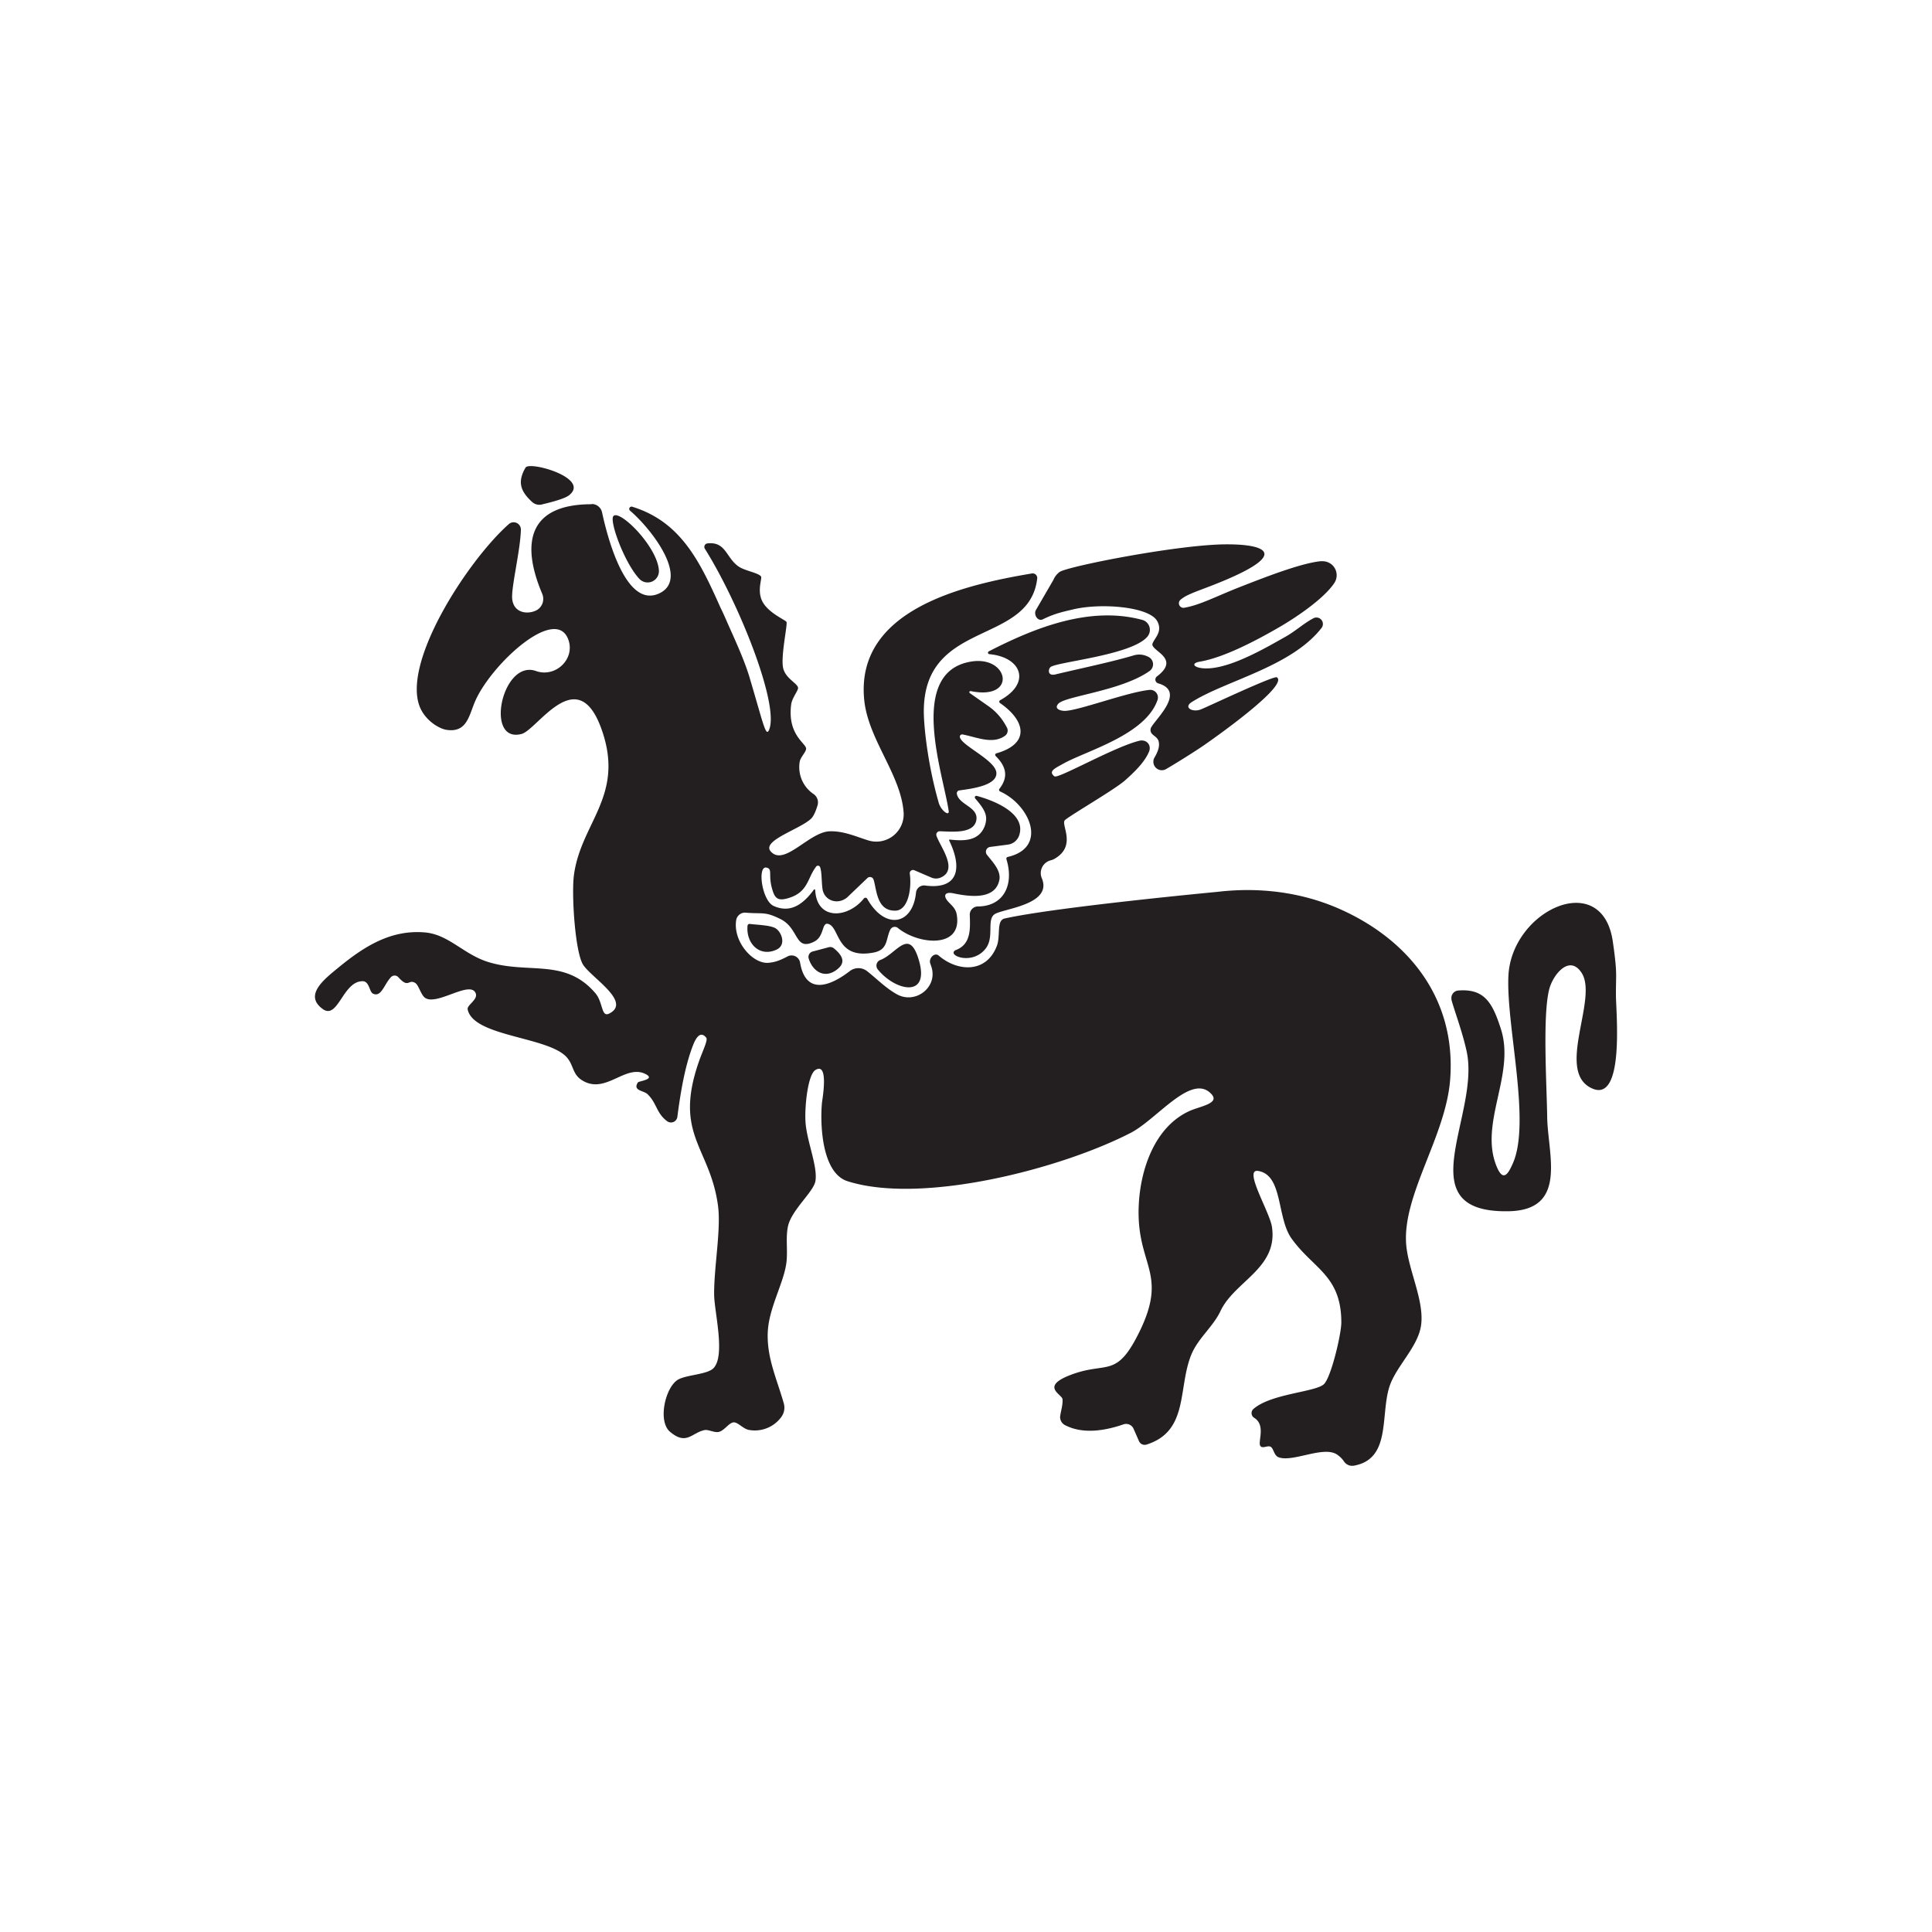<svg id="Livello_1" data-name="Livello 1" xmlns="http://www.w3.org/2000/svg" viewBox="0 0 841.89 841.89">
  <defs>
    <style>
      .cls-1 {
        fill: #231f20;
      }
    </style>
  </defs>
  <title>Glos</title>
  <g>
    <path class="cls-1" d="M257.82,219.62a4.63,4.63,0,0,1,4.53,3.63c2.81,13.05,10.95,42.29,25.18,35.2,12.71-6.32-3.12-27.47-13-35.94a1,1,0,0,1,.93-1.71c21.39,6.56,29.66,24.19,38.51,44,.07.17.72,1.34,2.46,5.34,3.1,7.09,7.72,16.75,10.22,25.13,5.84,19.62,7,25.83,8.38,23,4.95-10.43-12.85-55.21-27.87-79.13a1.53,1.53,0,0,1,1.08-2.34c8.09-.94,8.13,6.27,13.61,10.06,2.73,1.89,8.62,2.73,9.78,4.35.54.76-1.63,5.67.27,10.21,2.29,5.45,10.25,8.63,10.82,9.58s-2.52,14.72-1.49,19.94c.95,4.74,6.4,6.82,6.54,8.82.08,1.16-2.63,4.4-3,7.17-1.72,13.28,6.36,16.83,6.5,19.26.08,1.41-2.45,3.72-2.78,5.72a14.1,14.1,0,0,0,6,14.08,4.42,4.42,0,0,1,1.79,4.85c-.64,2.18-1.63,4.83-2.94,6-4.95,4.61-21.75,9.53-17.42,14.26,5.91,6.48,16.65-8.56,25.63-8.85,6.15-.2,11.66,2.39,16.92,4A11.92,11.92,0,0,0,393.76,354c-1.21-16.63-15.54-31.82-17.19-49.23-3.69-39.06,43-49.82,73.08-54.88a2,2,0,0,1,2.32,2.26c-3.45,29.25-49.3,17.64-49.41,57.72,0,7.08,1.84,23.81,6.52,40,1,3.42,4.68,6,4.32,3.51-2.33-16.09-18.23-60.57,9.84-65.1,16.42-2.66,20.13,17.06-.26,12.87a.49.49,0,0,0-.39.87l8.08,5.66a25,25,0,0,1,7.64,8.52l.43.77a2.8,2.8,0,0,1-.68,3.56c-5.39,4.05-12.46.67-18.54-.47a1,1,0,0,0-1.25,1.09c.61,3.82,15.92,10.2,15.93,15.83,0,5.42-11,6.73-16.2,7.46a1.25,1.25,0,0,0-1.05,1.41c.77,4.94,9.68,5.77,8.47,11.68s-10.54,4.86-15.88,4.7a1.49,1.49,0,0,0-1.45,2c1.57,4.66,9.89,15,1.57,18.28a5.14,5.14,0,0,1-3.87-.13l-7.34-3.15a1.42,1.42,0,0,0-2,1.51c.88,6.12-.59,15.87-6.15,16.08-8.42.33-8.27-9.48-9.65-13.56a1.64,1.64,0,0,0-2.69-.62l-8.74,8.36c-4.23,3.58-10.19,1.42-10.83-3.81-.43-3.43-.26-7.13-1-9.25a1,1,0,0,0-1.81-.23c-3.9,5.08-3.35,11.51-12.92,13.89-3.95,1-5.09-.55-6.08-3.85-2-6.5.26-9-2.51-9.67-4.17-1.06-2.11,14.43,3.09,16.72,5.48,2.41,11.2,1.54,17.47-7.09a.33.33,0,0,1,.61.17c.65,13.23,14.11,12.44,21.2,3.66a.88.88,0,0,1,1.47.12c7.71,13.75,19.87,11.49,21.26-2.77a3.51,3.51,0,0,1,4.05-3c13.35,1.74,16.79-6.32,10.38-19.66a.26.26,0,0,1,.26-.38c6.37.72,12.34.55,15-5.28a9.83,9.83,0,0,0,.86-3.65c.18-3.58-3.23-7.08-4.77-9a.68.68,0,0,1,.69-1.1c8.78,2.38,21.79,8.15,18.38,17.47a6,6,0,0,1-4.9,3.77l-7.64,1a2.12,2.12,0,0,0-1.42,3.4c2.35,3,6.2,6.86,5.43,10.92-1.81,9.5-14.61,7-20.2,5.87-3.49-.72-4.49,1-2.12,3.64,1.39,1.56,3.26,2.88,3.73,5.59,2.62,15.08-16.64,13.18-25.51,6a2.17,2.17,0,0,0-3.48.72c-1.95,4.06-.89,8.67-7.21,9.88-16,3.06-14.73-10.19-19.33-12.3-3.56-1.64-1.79,5.15-6.59,7.55-8.56,4.28-6.44-5.75-14.68-9.84-6.9-3.43-7.53-2.13-15.26-2.79a3.89,3.89,0,0,0-4,3.07c-1.65,9.3,7.18,19.53,14.22,18.77,3-.33,4.63-1,7.9-2.64a3.77,3.77,0,0,1,5.72,2.76c2.38,13.38,12.13,10.8,21.61,3.52a6.13,6.13,0,0,1,7.54,0c4.31,3.4,8.23,7.45,13,10.09,7.95,4.42,17.64-2.83,15.16-11.58-.17-.58-.37-1.16-.59-1.75-.89-2.28,1.82-5.12,3.67-3.52,8,6.94,20.65,7.9,25.3-4.18,1.75-4.53-.33-11.15,3.44-12,22.45-5,92.76-11.61,92.76-11.61,18-2.13,36.33.07,52.9,7.34,29.43,12.92,51.28,38.46,48.44,74.59-1.93,24.75-21.06,50.46-19.12,72.06,1,11.07,8,24.44,6.44,35-1.35,9.4-11.08,18-13.82,26.78-3.94,12.6.8,31.46-15.54,34.3a4.28,4.28,0,0,1-4.19-1.83,11,11,0,0,0-3.26-3.17c-6-3.63-18.9,3.5-25.13,1.37-2.15-.74-2.17-3.57-3.45-4.53s-3.75,1-4.66-.51c-1.12-1.8,2.46-8.92-2.56-12.14a2.42,2.42,0,0,1-.52-3.83c7.62-6.79,27.06-7.41,30.79-10.87,3.19-3,7.61-22,7.61-26.87,0-20.58-12.18-23.35-21.68-36.6-6.53-9.11-3.68-27.74-14.59-29.47-6.57-1,5.13,17.89,6.06,24.49,2.56,18-16.31,23.5-22.47,36.61-3.18,6.75-9.82,11.88-12.71,19-5.91,14.55-1,33.3-19.48,39.13a2.71,2.71,0,0,1-3.31-1.5L494,622.68a3.55,3.55,0,0,0-4.43-2c-8.21,2.84-17.83,4.37-25.56.29a3.94,3.94,0,0,1-2-4.1c.38-2.35,1.15-4.67,1-7.12-.16-2.18-9.76-5.46,3.28-10.52,16.18-6.29,20.06,1.93,30.29-19,11.76-24.09.36-28.28-.39-49.6-.59-16.78,5.28-38.79,22.1-46.48,4.47-2.05,13.31-3.24,9.69-7.3-8.6-9.64-23.73,10.84-35.2,16.77-30.42,15.72-91,31.42-123.45,21.11-11.33-3.6-12-25.1-11.15-34.18.11-1.24,3.18-18-2.85-14.28-3.27,2-4.68,15.48-4.35,22.19.42,8.54,5.41,19.62,4.36,26.17-.75,4.73-10.51,12.65-12,19.88-1.11,5.48.16,11.15-.82,16.81-1.48,8.64-7.47,18.94-7.95,29.07-.53,11.35,4.11,20.85,7,31.23a6.87,6.87,0,0,1-1.13,5.88,14.27,14.27,0,0,1-14.1,5.6c-2.62-.46-4.89-3.59-6.85-3.27s-3.91,3.6-6.26,4.14c-2,.45-4.48-1.15-6.27-.78-5.52,1.15-7.84,6.81-15,.71-5.48-4.64-2-19.58,3.55-22.74,3.62-2.06,12.66-2.21,15.35-4.91,5.39-5.41.4-24.63.33-32.1-.1-12,3.07-28.41,1.69-38.71-3.46-25.79-19.57-30.87-8.22-63.15,1.51-4.29,3.92-9.09,3.09-10.11-2.68-3.29-4.66.43-5.85,3.54-3.56,9.25-5.43,20.94-6.74,31a2.8,2.8,0,0,1-4.47,1.84c-4.69-3.47-4.46-7.87-8.53-11.77-1.71-1.65-6.58-1.45-4.18-5.12.39-.6,7.89-1.32,3.33-3.64-8.62-4.4-17,8.49-26.94,3.14-5.07-2.72-4.14-6.63-7.29-10.32-7.86-9.18-40.83-9-43.29-21-.38-1.92,4.6-4.24,3.51-7-2.34-5.93-17.09,5.69-22.15,1.9-1.82-1.38-2.68-5.52-4.26-6.45-3-1.75-2.78,2.58-7.27-2.44a2.2,2.2,0,0,0-3.23-.09c-3,3.15-4.24,9-7.89,7.2-1.58-.77-1.54-5.42-4.5-5.4-8.67,0-10.68,17-17.41,12.09-8.2-6,.5-12.81,7-18.12,11.18-9.18,22.9-16.59,37.83-15.2,10.27,1,16.74,9.67,27.57,12.94,17.48,5.28,33.34-1.83,46.43,13.49,3.49,4.1,2.5,10.7,6.07,8.89,10.22-5.19-8.85-16.22-11.69-21.78-3.32-6.51-4.78-30.55-3.7-38.56,3-22.44,21.34-33.93,12.79-61.27-10.43-33.37-28.52-2.06-35.64-.21-16.21,4.19-8.45-32.67,6.33-27.43,8.46,3,17.12-5.19,14.09-13.65-5.41-15.09-33,10.14-40.38,26.27-2.88,6.27-3.53,14.45-12.76,13-2.68-.42-8-3.17-10.93-8.57-10-18.87,20.11-65.17,38.15-81.1a3.16,3.16,0,0,1,5.23,2.44c-.19,8.93-4.29,25.25-3.78,30.19.63,6.1,6.53,6.91,10.49,5a5.66,5.66,0,0,0,2.54-7.34c-9.89-23.48-4.7-39,21.71-38.92"/>
    <path class="cls-1" d="M497.74,270.12a4.52,4.52,0,0,1,2.26,7.29l-.05.07c-7,8.15-40.1,11-42.25,13.28-1,1-1.21,3.95,2.23,3.12,10.8-2.59,24.47-5.41,34.1-8.29a8.36,8.36,0,0,1,6.19.55,3.59,3.59,0,0,1,.74,6.24c-12.25,8.69-36.61,10.91-39.74,14.23-2.09,2.22.83,3.18,2.81,3.16,6-.09,27.22-8.18,36.9-9.14a3.33,3.33,0,0,1,3.47,4.4c-5.2,15.17-30.87,22.09-40.89,27.65-3.54,2-7,3.39-4,5.63,1.58,1.17,26.35-13,37-15.52,3.14-.73,5.44,1.94,4.14,4.9-2.1,4.78-6.64,9-10.34,12.32-4.51,4.07-25.63,16.21-26.43,17.58-1.33,2.25,5.27,11.23-4.48,16.71a7,7,0,0,1-1.74.65,5.73,5.73,0,0,0-3.67,7.76c4.85,11.66-17.27,13.23-20.67,15.73s0,9.85-3.72,14.78c-5.74,7.67-17.21,3.1-13.26.84,6.79-2.45,6.48-9.16,6.25-15.34A3.58,3.58,0,0,1,426,395c11.3,0,16-9.35,12.57-20.57a.76.76,0,0,1,.56-1c17.68-4.11,9.68-22.7-3.35-28.56a.74.74,0,0,1-.27-1.14c4.08-5.26,2.89-9.8-1.64-14.3a.69.69,0,0,1,.3-1.15c14.76-4.19,12.81-14.2,1.59-21.92a.72.72,0,0,1,.06-1.23c13.77-7.56,9.24-18.81-4.7-20.07a.65.65,0,0,1-.25-1.22C451.18,273.39,475,264,497.74,270.12"/>
    <path class="cls-1" d="M632.52,435.56a3.27,3.27,0,0,1,3.05-3.94c11.27-.84,14.84,5.29,18.53,17,6.25,19.87-9.85,41.15-1.79,60,2.81,6.58,5,2.78,7-1.83,7.87-18.12-3.07-60.16-2-81.64,1.44-28.6,41-46.84,45.51-14.73,2,13.94,1.31,13.61,1.34,23.19,0,7.13,3.93,47.24-10.47,40.65-16-7.31,2.8-38.94-4.44-50.26-5.34-8.34-12.54.81-14.14,7-3,11.56-1.08,42-.91,55.63.21,16.31,9.21,40.7-16.81,41.18-44.74.82-12.29-41.69-18.26-69.55-1.81-8.46-5.32-17.7-6.67-22.69"/>
    <path class="cls-1" d="M514.46,261.32a2,2,0,0,0,1.35,3.55c6.84-1.09,13.75-4.84,24.31-9,11.09-4.34,26.34-10.3,35.09-11.29a9.66,9.66,0,0,1,1.61,0,6.11,6.11,0,0,1,4.63,9.47c-5.14,7.7-19.08,16.38-23.26,18.82-10.54,6.16-24.8,13.67-35.38,15.46-4.85.83-1.81,3.52,5,2.83,10.18-1,23.55-8.71,32.49-13.77,4.34-2.46,7.78-5.74,12.08-8a2.82,2.82,0,0,1,3.51,4.23c-13.23,17.05-42,23-56.65,32.37-3.62,2.31.46,4.55,4,3.16,2.65-1,31.88-14.88,33.17-14,4.79,3.28-21.82,22.67-31.69,29.55-2,1.39-9.51,6.29-16.56,10.42a3.69,3.69,0,0,1-5.05-5.06c1.46-2.46,2.33-4.89,1.78-7-.7-2.63-4-2.58-3.48-5.52.48-2.79,16.27-16.05,3.29-19.76a1.72,1.72,0,0,1-.58-3c10.78-8.11-3.11-11.18-1.89-14.37.95-2.48,4.46-5.14,2.1-9.65-3.39-6.48-24.87-8.14-37-5.14-4.19,1-7.78,1.73-12.92,4.26-2.23,1.09-4.25-2.21-2.87-4.27l7.49-12.91a8.25,8.25,0,0,1,2.76-3.5c3.83-2.47,51.6-11.9,72.44-12,17.85-.08,29.87,4.43-9.23,19.13-6.68,2.51-8.56,3.36-10.65,5.06"/>
    <path class="cls-1" d="M267.3,224.88c2.78-3,19.19,13.38,19.82,23.67a4.92,4.92,0,0,1-8.55,3.65c-6.52-7-13.15-25.27-11.27-27.32"/>
    <path class="cls-1" d="M382.51,422.44a2.63,2.63,0,0,1,1.13-4.13c6.86-2.58,12.21-13.79,16.4-1.08,5.95,18-9.64,14.91-17.53,5.21"/>
    <path class="cls-1" d="M247.6,216.06c-2.36,1.7-11.06,3.65-11.06,3.65a4.65,4.65,0,0,1-4.63-.94c-5-4.57-6.62-8.66-2.9-15,1.75-3,29.13,4.75,18.59,12.33"/>
    <path class="cls-1" d="M338,404.55c2.56,1.53,4.79,7.25.35,9.28-7.41,3.39-13.35-2.78-12.6-10.47a.85.85,0,0,1,1-.74c3.44.42,9,.54,11.29,1.93"/>
    <path class="cls-1" d="M365.53,421.8c-5.58,5.15-11.27,1.93-13.14-4.13a2.45,2.45,0,0,1,1.76-3.05l7-1.86a2.51,2.51,0,0,1,2.24.5c2.86,2.35,5.45,5.46,2.12,8.54"/>
  </g>
</svg>
